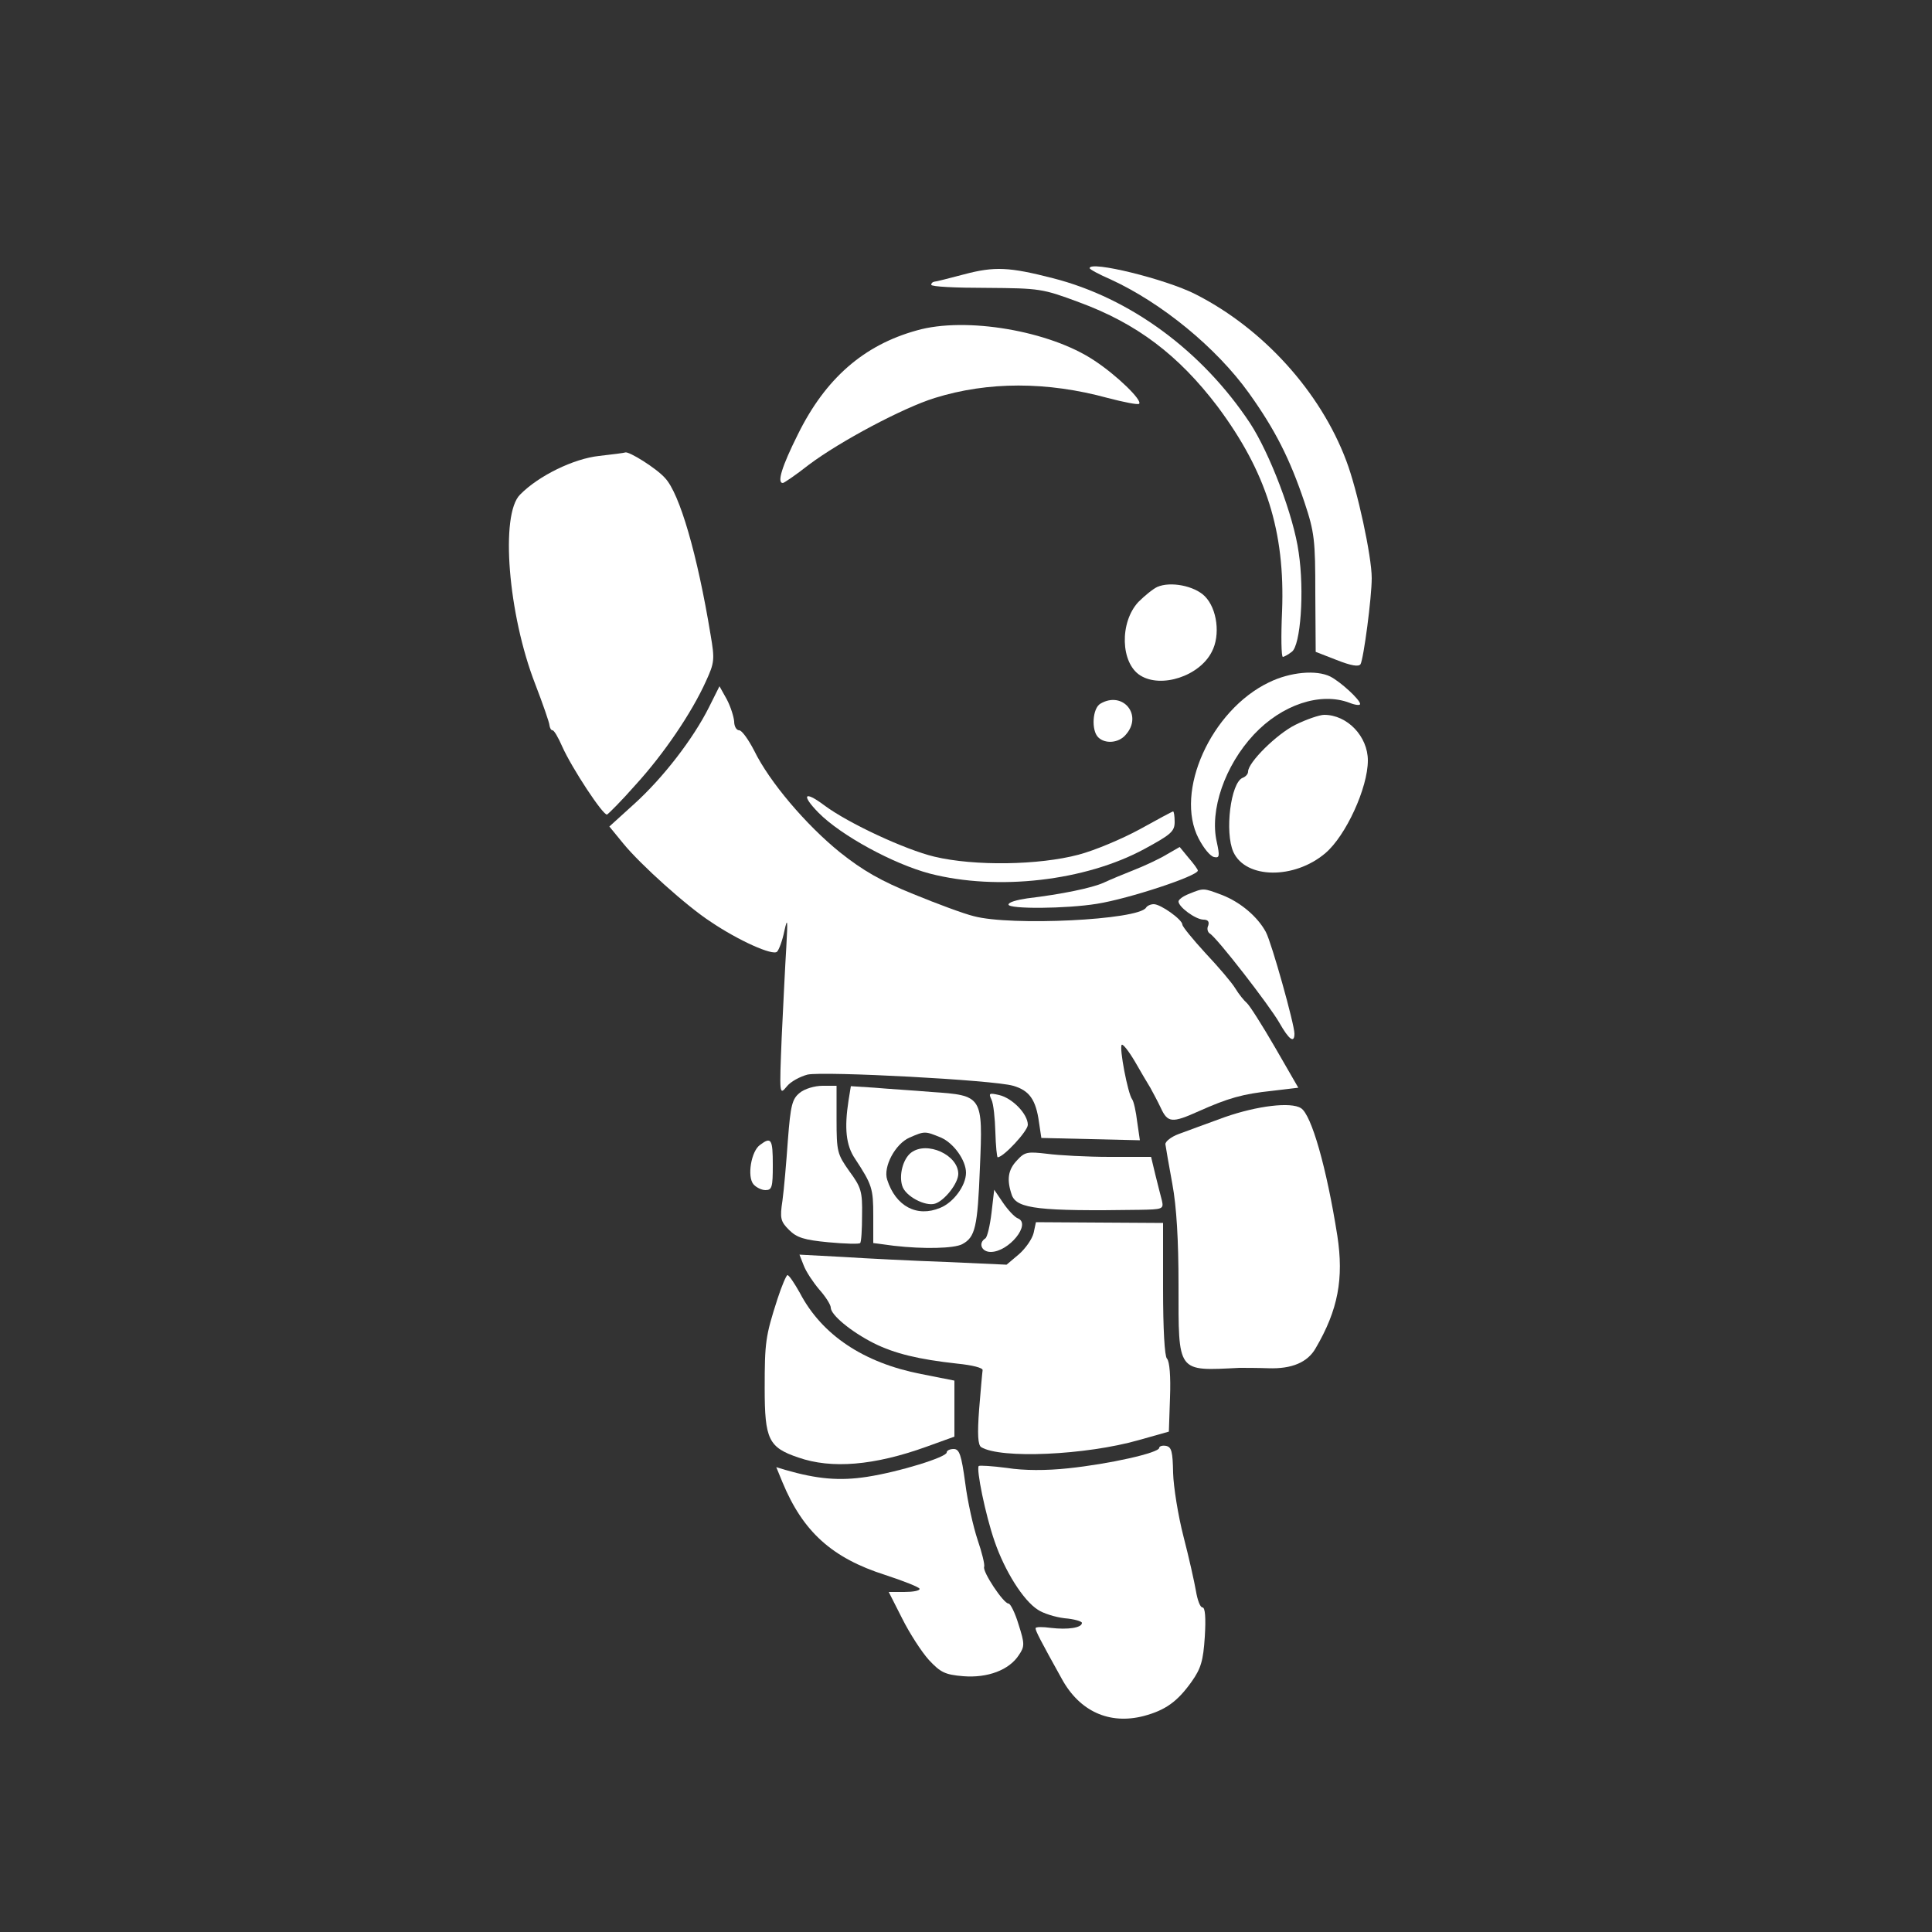 <?xml version="1.0" standalone="no"?>
<!DOCTYPE svg PUBLIC "-//W3C//DTD SVG 20010904//EN"
 "http://www.w3.org/TR/2001/REC-SVG-20010904/DTD/svg10.dtd">
<svg version="1.0" xmlns="http://www.w3.org/2000/svg"
 width="500pt" height="500pt" viewBox="0 0 500 500"
 preserveAspectRatio="xMidYMid meet">

<rect x="0" y="0" width="500" height="500" fill="#333333" stroke="none"/>

<g transform="translate(0,500) scale(0.1,-0.1)"
fill="#ffffff" stroke="none">
<path d="M2495 4290 c-38 -10 -73 -19 -77 -19 -5 -1 -8 -4 -8 -8 0 -5 64 -8
143 -8 138 -1 145 -2 239 -37 150 -55 258 -137 359 -270 126 -169 175 -323
167 -530 -3 -65 -2 -118 2 -118 3 0 14 6 23 13 23 16 33 157 18 257 -13 95
-75 257 -126 335 -124 187 -310 324 -510 375 -113 29 -151 31 -230 10z"/>
<path d="M2820 4306 c0 -3 24 -16 54 -29 133 -61 274 -177 358 -294 68 -95
106 -170 144 -283 26 -78 28 -98 28 -236 l1 -151 54 -21 c38 -15 57 -18 62
-11 8 14 29 172 29 223 0 56 -37 228 -66 304 -67 178 -215 342 -391 431 -77
39 -273 87 -273 67z"/>
<path d="M2373 4145 c-138 -38 -237 -125 -308 -269 -41 -82 -55 -126 -39 -126
3 0 34 21 67 47 81 61 245 148 326 173 138 43 291 43 448 0 42 -11 78 -18 81
-15 9 9 -58 74 -116 112 -115 77 -333 114 -459 78z"/>
<path d="M1550 3820 c-65 -7 -156 -51 -204 -100 -52 -51 -31 -310 39 -490 20
-52 37 -101 37 -107 1 -7 4 -13 8 -13 4 0 15 -19 25 -42 25 -56 106 -179 116
-176 4 2 38 36 74 77 73 80 145 186 182 268 22 48 23 56 12 120 -34 207 -80
366 -118 406 -22 25 -94 70 -103 66 -2 -1 -32 -5 -68 -9z"/>
<path d="M2995 3481 c-11 -5 -33 -23 -49 -39 -49 -53 -46 -158 5 -190 54 -34
153 -2 185 61 23 43 14 112 -18 144 -27 27 -89 39 -123 24z"/>
<path d="M3284 3234 c-150 -72 -245 -283 -182 -404 13 -25 30 -46 40 -48 14
-3 15 2 7 39 -19 82 21 198 96 278 72 77 172 111 248 82 15 -6 27 -7 27 -3 0
11 -50 57 -77 71 -36 18 -104 12 -159 -15z"/>
<path d="M1835 3170 c-41 -82 -119 -183 -193 -250 l-65 -59 36 -44 c44 -54
165 -163 227 -203 71 -48 160 -88 171 -77 5 5 14 29 19 54 8 36 9 29 5 -41 -3
-47 -8 -152 -12 -235 -6 -148 -6 -150 13 -127 10 13 35 26 54 31 44 9 482 -14
532 -29 42 -12 59 -36 67 -95 l6 -40 127 -3 128 -3 -7 48 c-3 26 -9 53 -13 58
-11 14 -34 134 -27 141 3 3 18 -16 34 -43 15 -26 33 -57 40 -68 6 -11 19 -35
27 -52 18 -39 29 -40 98 -9 76 34 114 45 191 53 l67 8 -60 104 c-33 57 -66
109 -73 115 -7 6 -21 23 -30 38 -9 15 -44 56 -77 91 -33 36 -60 69 -60 74 0
13 -56 53 -74 53 -8 0 -17 -4 -20 -9 -20 -32 -350 -48 -446 -22 -25 6 -95 32
-156 57 -84 34 -131 61 -190 108 -88 71 -183 183 -222 263 -15 29 -32 53 -39
53 -7 0 -13 10 -13 23 -1 12 -9 38 -19 57 l-19 34 -27 -54z"/>
<path d="M2848 3179 c-21 -12 -24 -69 -6 -87 18 -18 53 -15 71 6 46 51 -7 115
-65 81z"/>
<path d="M3352 3124 c-48 -24 -122 -97 -122 -121 0 -6 -6 -13 -14 -16 -31 -12
-47 -141 -24 -192 32 -70 158 -71 238 -3 53 45 110 169 110 240 0 62 -53 118
-113 118 -12 0 -47 -12 -75 -26z"/>
<path d="M2118 2897 c58 -59 194 -133 289 -158 175 -45 402 -19 555 64 68 37
78 45 78 70 0 15 -2 27 -4 27 -2 0 -41 -21 -86 -46 -46 -25 -117 -55 -159 -66
-102 -27 -268 -30 -373 -5 -75 18 -222 86 -285 133 -52 39 -60 27 -15 -19z"/>
<path d="M3020 2789 c-18 -11 -56 -29 -84 -40 -28 -11 -64 -26 -81 -34 -30
-13 -105 -29 -197 -40 -27 -4 -48 -10 -48 -16 0 -12 149 -11 229 2 82 13 261
72 261 86 0 3 -11 18 -24 33 l-23 28 -33 -19z"/>
<path d="M3078 2687 c-16 -6 -28 -15 -28 -20 0 -14 43 -46 64 -47 12 0 16 -5
13 -15 -4 -8 -2 -17 4 -21 18 -10 155 -187 180 -231 25 -44 39 -54 39 -28 0
24 -59 235 -74 263 -21 39 -65 77 -114 96 -48 18 -47 18 -84 3z"/>
<path d="M2070 2172 c-20 -16 -24 -32 -31 -123 -4 -57 -10 -127 -14 -156 -7
-46 -5 -54 17 -76 20 -20 39 -26 102 -32 43 -4 80 -5 82 -2 3 2 5 35 5 72 1
61 -2 72 -33 114 -31 44 -33 50 -33 134 l0 87 -36 0 c-21 0 -47 -8 -59 -18z"/>
<path d="M2196 2152 c-11 -71 -7 -116 17 -151 44 -67 47 -77 47 -147 l0 -71
53 -7 c78 -9 156 -7 177 4 34 18 40 44 46 198 8 186 7 187 -125 196 -47 4
-114 8 -147 11 l-62 4 -6 -37z m239 -96 c33 -14 65 -59 65 -91 0 -33 -32 -77
-67 -91 -60 -25 -115 4 -137 73 -11 33 21 93 58 109 39 17 40 17 81 0z"/>
<path d="M2358 2017 c-21 -16 -32 -58 -23 -86 8 -27 60 -54 85 -46 25 8 60 53
60 77 0 49 -81 86 -122 55z"/>
<path d="M2566 2154 c5 -10 9 -48 10 -84 1 -36 4 -65 6 -65 15 0 78 68 78 84
0 28 -40 69 -74 77 -26 6 -28 5 -20 -12z"/>
<path d="M3170 2109 c-47 -17 -101 -37 -120 -44 -19 -7 -34 -19 -34 -26 1 -8
9 -54 18 -103 11 -59 16 -147 16 -261 0 -230 -5 -223 158 -215 12 0 46 0 75
-1 60 -2 101 15 122 52 58 99 73 180 56 291 -28 177 -67 313 -94 330 -26 17
-114 6 -197 -23z"/>
<path d="M1967 2037 c-23 -16 -34 -82 -17 -102 7 -8 21 -15 31 -15 17 0 19 8
19 65 0 67 -4 74 -33 52z"/>
<path d="M2632 1997 c-24 -25 -27 -51 -13 -91 14 -34 70 -41 330 -37 60 1 63
2 58 24 -3 12 -11 42 -17 67 l-11 46 -107 0 c-59 0 -132 4 -162 8 -51 6 -58 5
-78 -17z"/>
<path d="M2566 1861 c-4 -33 -11 -63 -16 -66 -19 -12 -10 -35 14 -35 47 0 106
73 70 87 -8 3 -25 21 -38 40 l-23 34 -7 -60z"/>
<path d="M2675 1809 c-4 -16 -21 -40 -38 -55 l-32 -27 -155 7 c-85 3 -206 9
-268 13 l-113 6 11 -28 c6 -16 24 -43 40 -62 17 -19 30 -40 30 -47 0 -19 52
-62 111 -92 54 -27 116 -42 216 -53 40 -4 67 -11 66 -17 -1 -6 -5 -52 -9 -101
-5 -66 -3 -92 5 -98 50 -31 271 -21 408 18 l78 22 3 89 c2 53 -1 93 -8 100 -6
6 -10 76 -10 181 l0 170 -165 1 -164 1 -6 -28z"/>
<path d="M2012 1638 c-31 -96 -33 -112 -33 -231 0 -132 10 -153 87 -179 86
-30 196 -21 332 28 l72 26 0 72 0 73 -86 17 c-149 29 -257 101 -314 210 -14
25 -28 46 -32 46 -3 0 -15 -28 -26 -62z"/>
<path d="M3000 1253 c0 -13 -130 -42 -236 -53 -56 -6 -114 -6 -158 1 -38 5
-71 7 -73 5 -7 -7 17 -126 41 -195 26 -76 74 -153 112 -177 13 -9 44 -19 69
-22 25 -2 45 -8 45 -12 0 -13 -37 -18 -80 -13 -22 3 -40 3 -40 -1 0 -7 13 -32
68 -131 46 -84 123 -119 212 -96 56 15 87 37 124 89 24 34 30 54 34 116 3 49
1 76 -6 76 -6 0 -13 19 -17 43 -4 23 -18 86 -32 140 -14 54 -26 129 -27 165
-1 55 -4 67 -18 70 -10 2 -18 -1 -18 -5z"/>
<path d="M2450 1241 c0 -12 -122 -50 -206 -63 -71 -11 -129 -6 -212 18 l-23 7
16 -39 c53 -128 128 -196 266 -240 49 -16 89 -32 89 -36 0 -5 -18 -8 -40 -8
l-40 0 35 -69 c19 -38 50 -86 69 -107 30 -32 41 -38 89 -42 63 -5 119 16 144
55 15 22 15 29 -1 79 -9 30 -21 54 -26 54 -13 0 -68 83 -63 95 2 6 -6 38 -17
70 -11 33 -26 99 -32 147 -10 73 -15 88 -30 88 -10 0 -18 -4 -18 -9z"/>
</g>
</svg>
